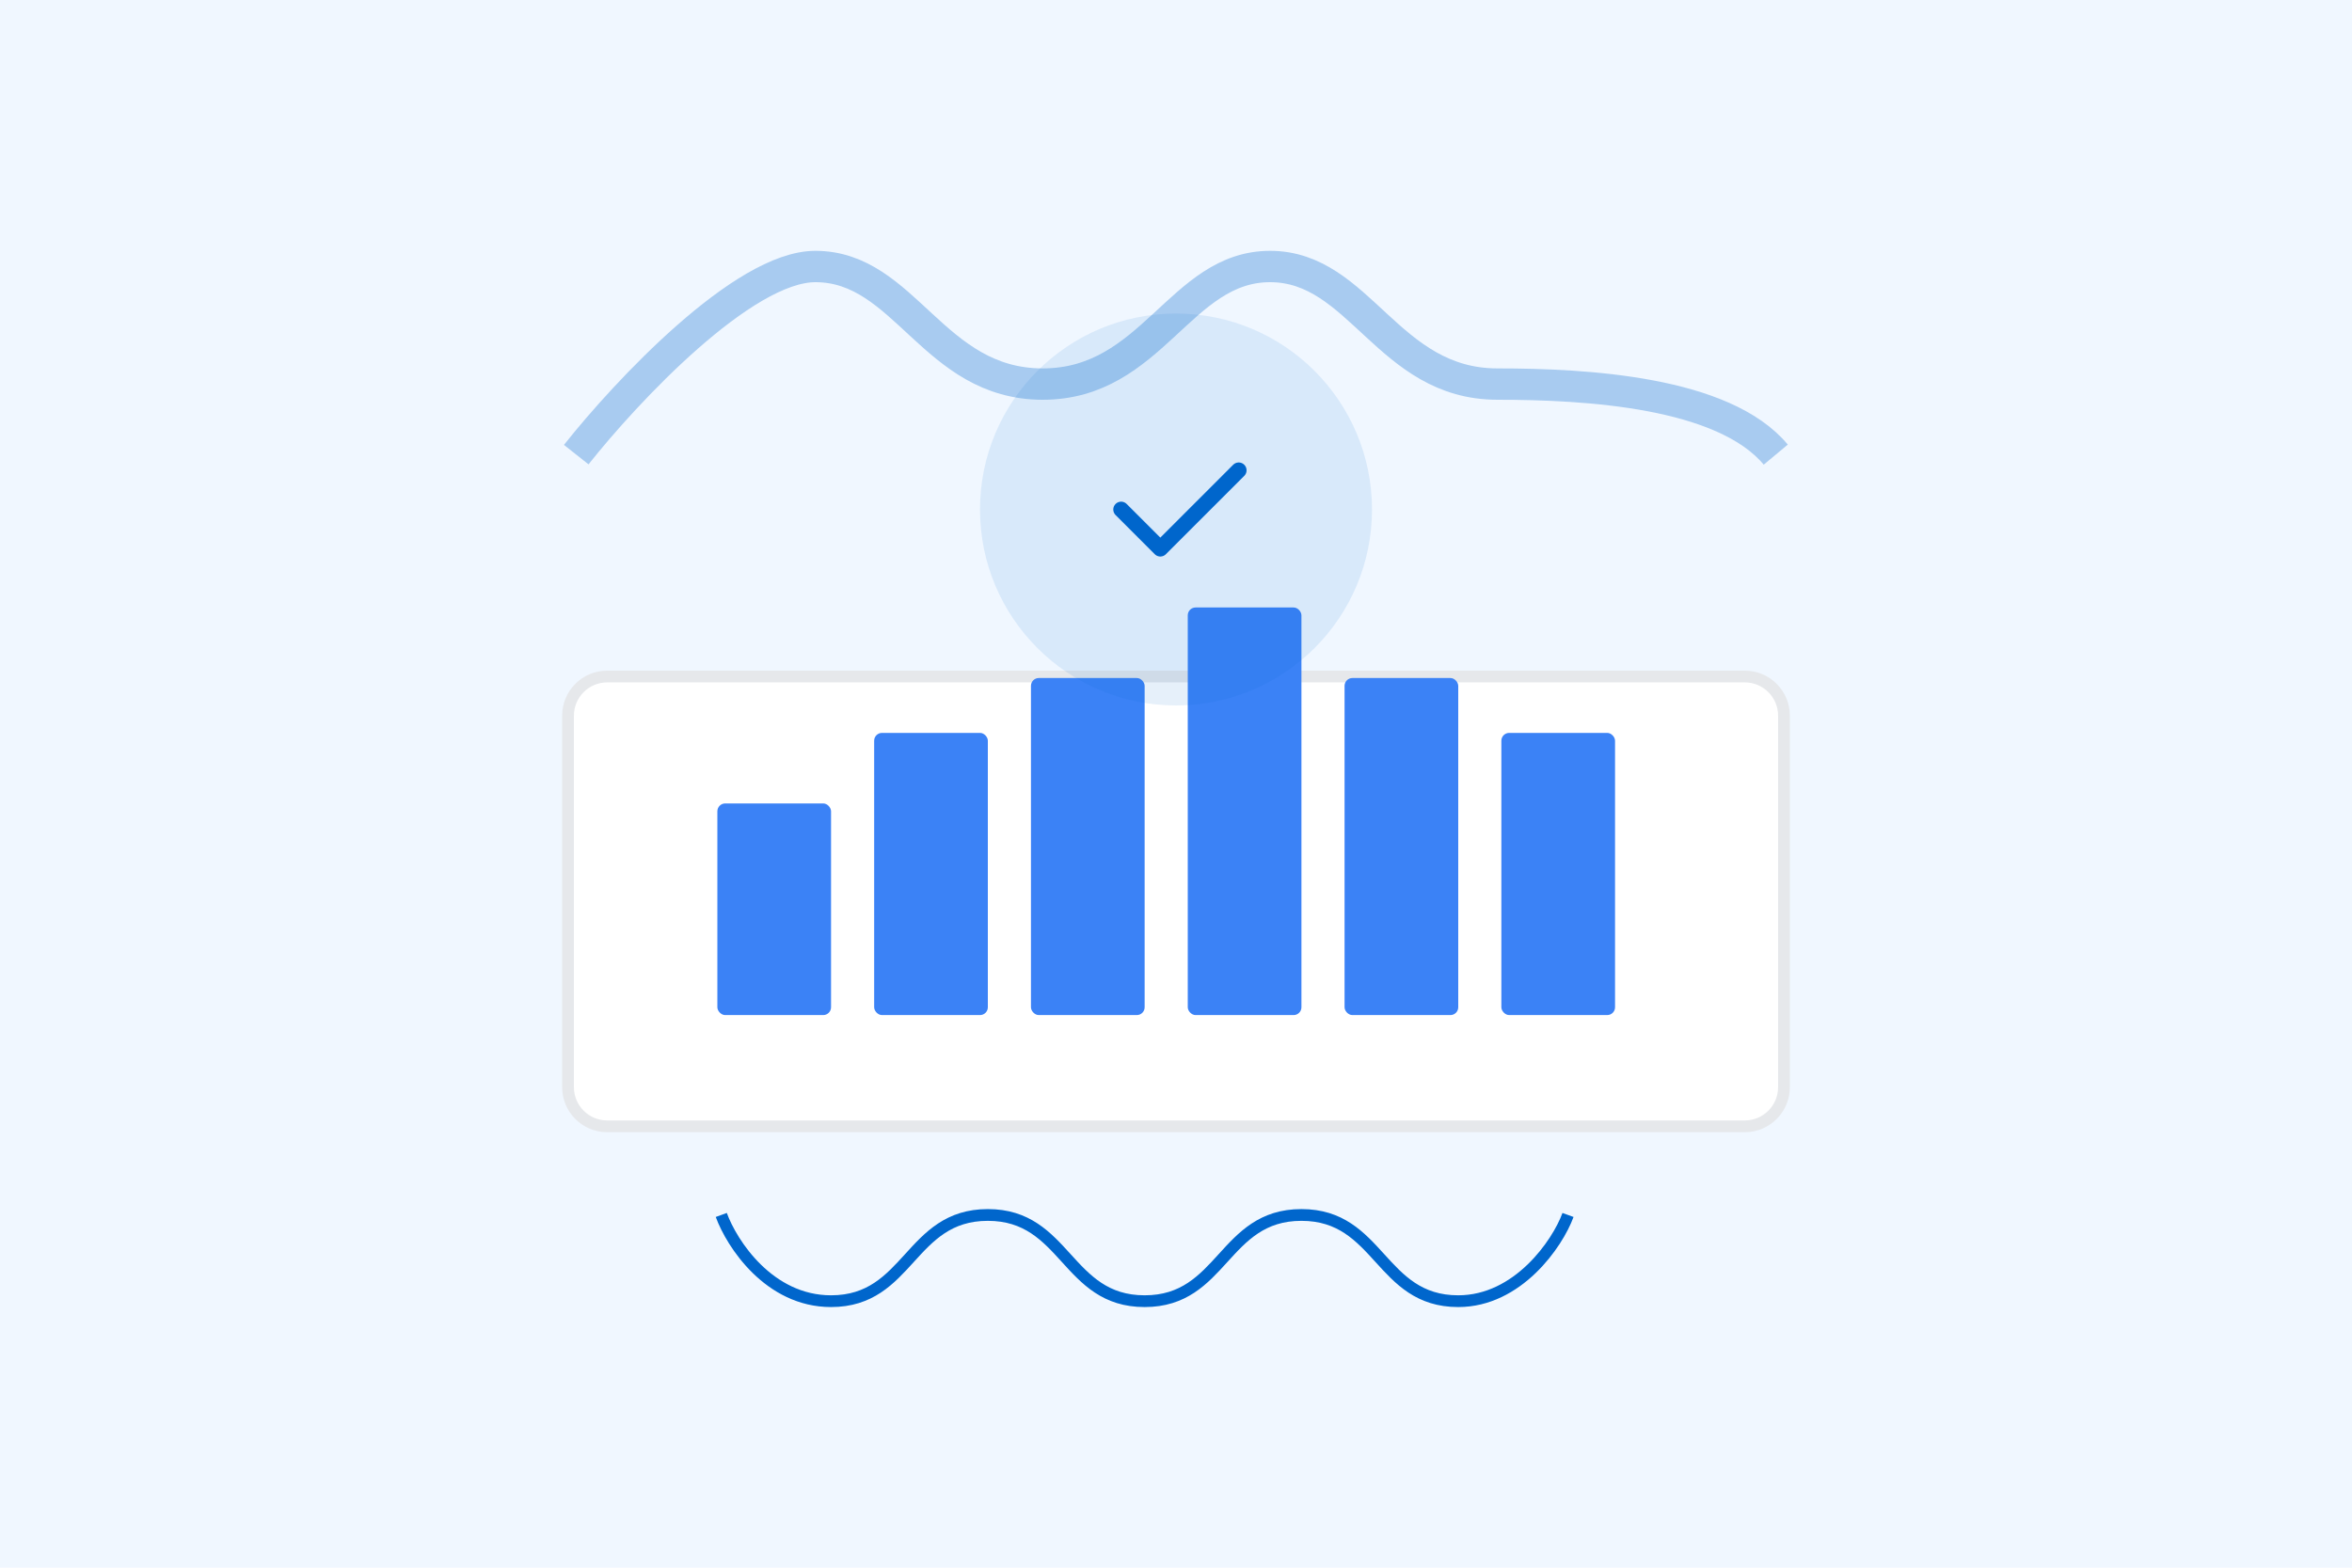 <svg width="600" height="400" viewBox="0 0 600 400" fill="none" xmlns="http://www.w3.org/2000/svg">
  <rect width="600" height="400" fill="#F0F7FF"/>
  <path d="M144.903 182.613C144.903 177.091 149.381 172.613 154.903 172.613H445.097C450.619 172.613 455.097 177.091 455.097 182.613V277.387C455.097 282.909 450.619 287.387 445.097 287.387H154.903C149.381 287.387 144.903 282.909 144.903 277.387V182.613Z" fill="white" stroke="#E6E8EB" stroke-width="3"/>
  <rect x="183" y="205" width="29" height="54" rx="2" fill="#3B82F6"/>
  <rect x="223" y="187" width="29" height="72" rx="2" fill="#3B82F6"/>
  <rect x="263" y="173" width="29" height="86" rx="2" fill="#3B82F6"/>
  <rect x="303" y="155" width="29" height="104" rx="2" fill="#3B82F6"/>
  <rect x="343" y="173" width="29" height="86" rx="2" fill="#3B82F6"/>
  <rect x="383" y="187" width="29" height="72" rx="2" fill="#3B82F6"/>
  <circle cx="300" cy="130" r="50" fill="#0066CC" fill-opacity="0.1"/>
  <path d="M286 130L296 140L316 120" stroke="#0066CC" stroke-width="4" stroke-linecap="round" stroke-linejoin="round"/>
  <path d="M184 310C186.667 317.333 196.2 332 212 332C232 332 232 310 252 310C272 310 272 332 292 332C312 332 312 310 332 310C352 310 352 332 372 332C387.2 332 397.333 317.333 400 310" stroke="#0066CC" stroke-width="3"/>
  <path d="M147 116C159.667 100 189.6 68 208 68C231 68 238 98 266 98C294 98 301 68 324 68C347 68 354 98 382 98C404.8 98 439.667 100 453 116" stroke="#0066CC" stroke-opacity="0.3" stroke-width="8"/>
</svg>
